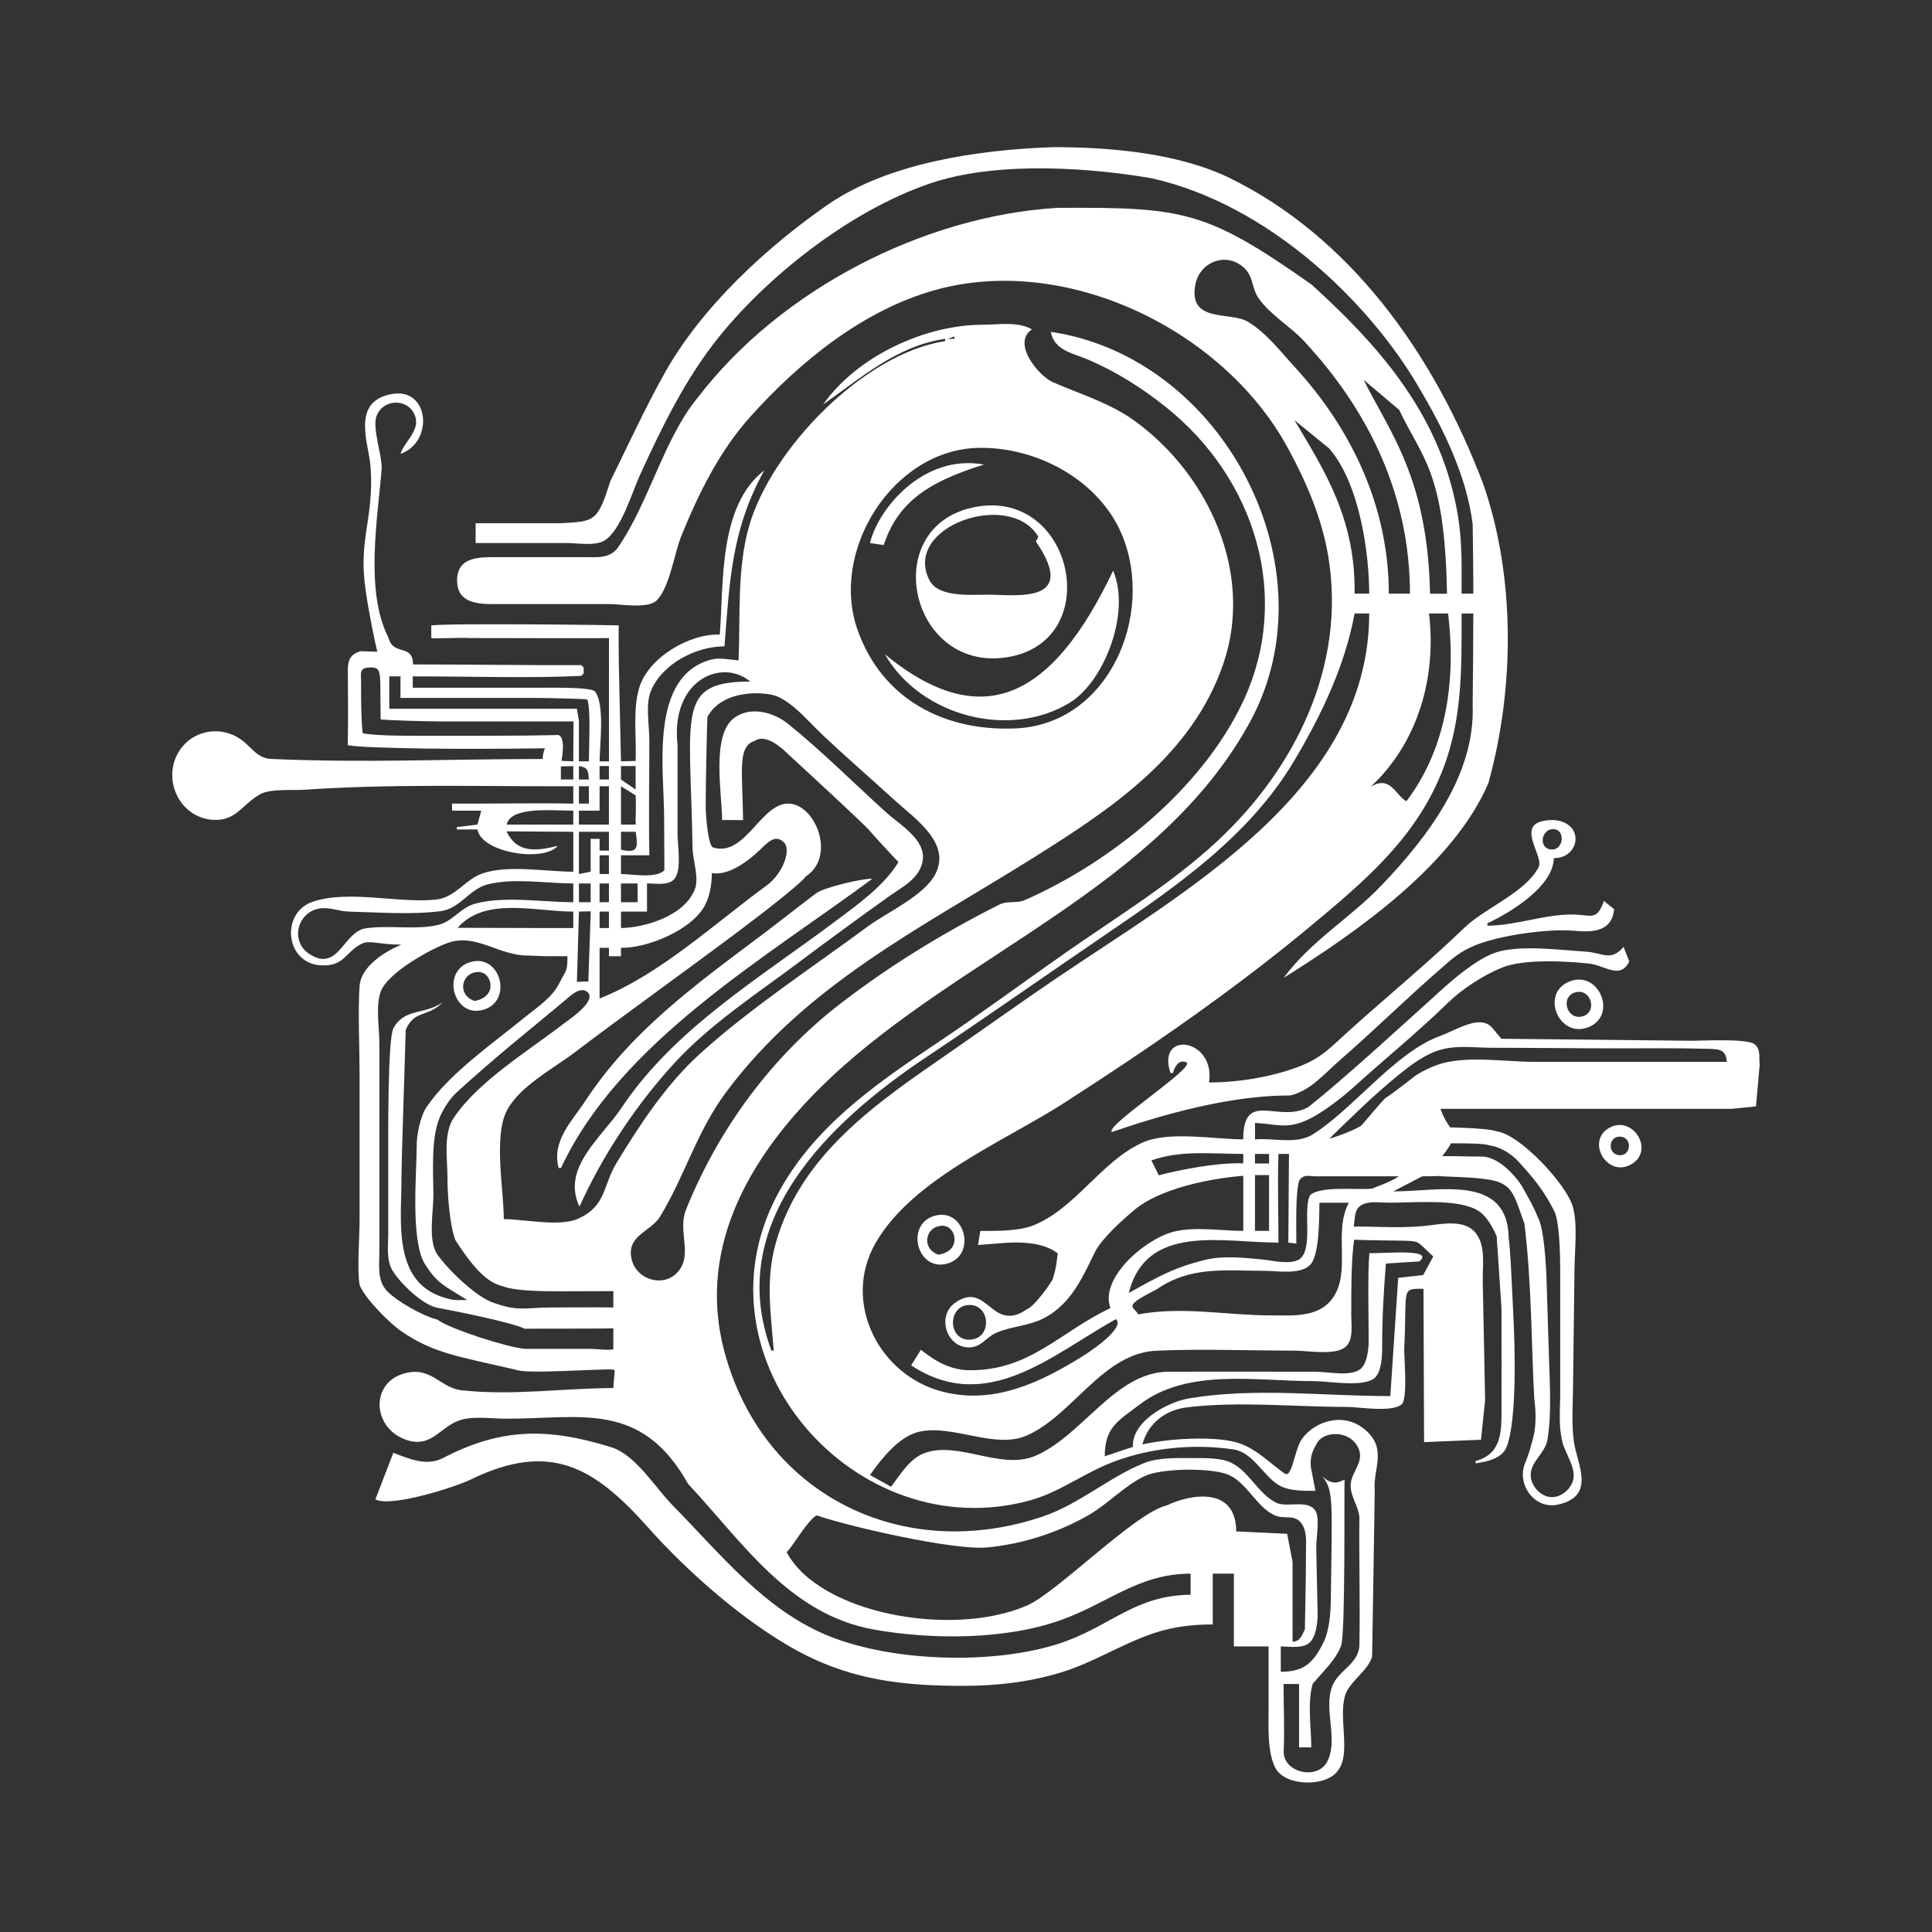 <?xml version="1.0" encoding="UTF-8" standalone="no"?>
<!-- Created with Inkscape (http://www.inkscape.org/) -->

<svg
   width="512"
   height="512"
   viewBox="0 0 135.467 135.467"
   version="1.1"
   id="svg5"
   xml:space="preserve"
   inkscape:version="1.2.2 (732a01da63, 2022-12-09, custom)"
   sodipodi:docname="icon.svg"
   inkscape:export-filename="../db161e52/logo.png"
   inkscape:export-xdpi="5.6199999"
   inkscape:export-ydpi="5.6199999"
   xmlns:inkscape="http://www.inkscape.org/namespaces/inkscape"
   xmlns:sodipodi="http://sodipodi.sourceforge.net/DTD/sodipodi-0.dtd"
   xmlns="http://www.w3.org/2000/svg"
   xmlns:svg="http://www.w3.org/2000/svg"><rect x="0" y="0" width="135.467" height="135.467" fill="#333333" stroke="none"/><sodipodi:namedview
     id="namedview7"
     pagecolor="#ffffff"
     bordercolor="#666666"
     borderopacity="1.0"
     inkscape:showpageshadow="2"
     inkscape:pageopacity="0.0"
     inkscape:pagecheckerboard="0"
     inkscape:deskcolor="#d1d1d1"
     inkscape:document-units="mm"
     showgrid="false"
     inkscape:zoom="1.4142136"
     inkscape:cx="125.86501"
     inkscape:cy="237.94143"
     inkscape:window-width="1869"
     inkscape:window-height="1016"
     inkscape:window-x="1011"
     inkscape:window-y="27"
     inkscape:window-maximized="1"
     inkscape:current-layer="layer1" /><defs
     id="defs2" /><g
     inkscape:label="Layer 1"
     inkscape:groupmode="layer"
     id="layer1"><path
       style="fill:#ffffff;stroke:none;stroke-width:0.165"
       d="m 33.35,36.689 v 1.388 h 6.42 c 0.744,0 1.935,0.222 2.599,-0.169 1.17,-0.691 1.951,-3.4 2.504,-4.604 1.56,-3.4 3.203,-6.79 5.564,-9.712 3.639,-4.502 9.589,-9.091 15.176,-10.859 4.651,-1.439 10.94,-0.955 15.144,-0.233 8.215,1.845 15.216,8.69 18.665,14.549 1.746,2.935 3.418,6.291 3.838,9.712 0.021,1.961 0.047,2.925 0.047,4.867 h -0.823 c 0,-2.602 0.061,-4.3 -0.532,-6.843 -1.444,-6.182 -5.439,-10.714 -10.002,-14.842 -7.403,-5.21 -8.967,-5.417 -17.811,-5.368 -9.334,0.562 -19.387,5.694 -25.209,13.297 -2.352,2.825 -3.426,7.361 -5.596,10.513 -0.555,0.807 -1.544,0.68 -2.411,0.68 h -6.09 c -1.245,0 -2.784,-0.032 -2.784,1.646 0,1.481 1.287,1.646 2.455,1.646 h 8.23 c 0.804,0 2.714,0.35 3.318,-0.264 0.913,-0.928 1.224,-3.292 1.719,-4.51 1.223,-3.003 2.68,-5.965 4.867,-8.395 3.422,-3.803 7.805,-7.384 12.811,-8.818 9.21,-2.639 20.262,2.693 24.804,10.958 1.327,2.415 2.443,5.003 2.89,7.736 1.24,7.583 -2.296,14.797 -7.777,19.902 -3.235,3.013 -7.089,5.342 -10.699,7.87 -3.019,2.114 -5.987,4.311 -9.053,6.356 -4.342,2.896 -8.655,5.908 -11.14,10.644 -6.062,11.553 5.552,24.706 17.725,21.373 1.997,-0.547 3.558,-1.742 5.432,-2.532 2.685,-1.131 5.98,-1.492 8.889,-1.04 1.329,0.207 2.044,1.818 3.127,2.487 0.707,0.437 1.791,0.409 2.587,0.409 l -0.695,-3.601 c -0.722,-0.213 -0.829,2.833 -1.465,2.387 -1.02,-0.715 -1.855,-1.619 -3.061,-2.079 -1.634,-0.624 -5.228,-0.359 -6.913,0.043 0.398,-1.473 1.591,-2.416 3.127,-2.603 3.622,-0.441 7.543,-0.03 11.193,-0.03 0.9,0 3.126,0.405 3.851,-0.169 0.464,-0.368 0.164,-3.412 0.19,-3.93 0.215,-4.184 -0.288,-4.21 1.35,-4.181 l 0.041,10.75 3.993,-0.169 0.287,-2.794 -0.165,-8.23 v -0.329 c 0,-1.062 0.204,-2.397 -0.586,-3.246 -0.726,-0.781 -2.089,-0.569 -3.036,-0.445 -1.877,0.246 -3.537,0.093 -5.429,0.093 0.113,-0.568 0.007,-1.187 0.54,-1.5 0.526,-0.309 1.341,-0.169 1.926,-0.169 1.514,0 3.954,-0.2 5.432,0.217 0.934,0.264 1.435,0.617 2.141,2.153 l 0.828,0.061 c -0.092,-4.456 -4.88,-3.223 -8.09,-3.223 l 2.028,-1.06 c 0.694,0.011 1.328,-0.048 1.359,0 5.003,0.191 4.724,0.261 5.808,3.325 0.516,4.107 0.503,9.093 0.692,12.305 0.122,0.82 0.139,1.91 -0.081,2.715 -0.211,0.773 -0.272,1.044 -0.568,1.779 -0.6,1.486 0.665,3.252 2.303,2.897 2.713,-0.587 1.344,-2.854 1.126,-4.392 -0.173,-1.218 -0.082,-2.379 -0.065,-3.779 l 0.105,-8.44 c 0.016,-1.284 0.228,-3.02 -0.115,-4.264 -0.429,-1.562 -3.697,-5.079 -5.331,-5.296 -0.763,-0.281 -4.047,-0.296 -4.852,-0.296 l -0.483,1.17 c 0.712,0 4.166,-0.137 4.841,0.113 0.855,0.127 1.606,0.677 2.054,1.172 0.82,0.915 1.776,1.966 2.542,3.595 0.356,1.18 0.342,3.456 0.342,4.681 v 7.901 c 0,1.229 -0.138,2.269 0.159,3.463 0.179,0.722 0.857,1.664 0.781,2.462 -0.071,0.737 -0.849,1.436 -1.599,1.382 -0.744,-0.054 -1.411,-0.808 -1.411,-1.546 0,-0.951 1.013,-1.526 1.173,-2.469 0.292,-1.714 0.17,-3.851 0.114,-5.614 l -0.176,-5.604 c -0.029,-0.941 -0.157,-3.314 -0.527,-4.201 -0.456,-1.095 -0.579,-1.238 -1.155,-2.288 -0.024,-0.109 -1.38,-2.144 -2.863,-2.154 -1.606,-0.011 -1.192,-0.03 -2.763,-0.03 1.465,-1.904 0.514,-1.478 -0.129,-3.317 h 16.296 4.115 l 1.711,-0.169 0.264,-2.958 -0.023,-0.165 c -0.005,-0.447 0.047,-0.986 -0.382,-1.264 -0.591,-0.383 -3.7,-0.217 -4.369,-0.217 l -13.344,-0.141 -0.613,-0.737 c -0.848,-1.02 -2.451,0.091 -3.712,0.554 -3.214,1.18 -6.273,5.373 -9.099,7.007 -1.199,0.547 -2.552,0.129 -3.849,0.23 v -1.152 c 1.353,0.058 2.091,0.419 3.402,-0.094 1.125,-0.44 2.663,-1.644 3.537,-2.435 2.161,-1.956 4.473,-3.83 6.558,-5.866 1.013,-0.989 2.499,-1.96 3.82,-2.495 1.525,-0.617 4.447,-0.461 6.076,-0.286 1.159,0.124 2.212,1.151 2.851,-0.144 l -0.402,-1.026 c -0.886,1.057 -1.49,0.406 -2.634,0.336 -1.76,-0.106 -4.765,-0.515 -6.42,0.092 -1.259,0.462 -2.78,1.744 -3.752,2.623 -2.766,2.503 -6.738,6.153 -9.306,8.19 -2.093,1.156 -4.554,-1.271 -4.554,2.256 -2.015,0 -5.23,-0.61 -7.078,0.233 -2.885,1.316 -4.689,4.608 -7.618,5.79 -1.061,0.428 -2.607,0.397 -3.739,0.397 l -0.165,0.988 2.076,-0.161 c 1.888,-0.085 2.827,0.245 3.521,0.742 -0.078,0.438 -0.051,0.818 -0.353,1.813 -0.184,0.364 -1.28,1.893 -1.781,2.091 -2.547,1.776 -2.786,-2.07 -5.091,-0.415 -1.258,0.903 -0.597,3.092 0.97,3.111 0.887,0.011 1.209,-0.7 1.92,-1.017 1.113,-0.496 2.36,-0.463 3.511,-1.113 1.878,-1.061 2.648,-2.999 3.443,-4.581 0.475,-0.945 1.962,-2.269 2.757,-2.934 2.066,-1.728 6.448,-2.462 9.261,-2.462 -0.191,-1.662 -6.394,-0.286 -7.552,0.039 l -0.523,-1.045 c 2.061,-0.735 4.264,-0.454 6.442,-0.454 v 5.397 c -1.518,0 -3.472,-0.33 -4.938,0.071 -2.041,0.558 -5.148,3.282 -4.376,5.342 -3.564,1.686 -5.606,4.353 -9.816,4.358 -1.429,0.002 -2.495,-0.659 -3.475,-1.434 l -0.682,1.09 c 5.307,3.497 9.848,-0.729 14.356,-3.239 0.625,0.533 -1.32,1.971 -2.374,2.625 -2.915,1.81 -6.175,3.384 -9.764,2.465 -4.499,-1.151 -7.102,-6.3 -4.697,-10.456 2.601,-4.495 9.006,-7.088 13.256,-9.826 6.071,-3.91 11.901,-7.917 17.448,-12.547 3.512,-2.931 6.845,-5.764 8.747,-10.054 1.701,-3.836 1.623,-7.582 1.623,-11.687 h 0.823 c 0,2.157 -0.026,4.184 -0.047,6.42 0.195,4.89 -3.18,9.281 -6.372,12.625 -2.239,2.345 -4.945,3.878 -6.878,6.504 5.196,-3.249 11.919,-7.962 14.356,-13.662 1.899,-6.867 1.833,-14.638 -0.355,-20.94 -3.579,-9.447 -9.501,-17.399 -17.752,-21.465 -3.67,-1.786 -8.44,-2.18 -12.416,-2.18 -5.383,0.187 -11.492,1.131 -15.673,3.946 -4.346,2.995 -8.956,7.225 -11.58,11.926 -1.373,2.46 -2.56,5.043 -3.803,7.572 -0.895,2.872 -1.121,2.793 -3.51,2.928 h -5.926 m 65.512,4.938 h -1.481 c -6.22e-4,-6.001 -2.545,-11.48 -6.598,-15.896 -0.995,-1.084 -1.998,-2.4 -3.278,-3.169 -1.245,-0.748 -4.187,0.124 -3.692,-2.592 0.272,-1.49 1.924,-2.275 3.196,-1.374 0.944,0.668 0.682,1.517 1.254,2.334 0.792,1.131 2.227,1.968 3.178,2.991 4.622,4.971 7.422,10.923 7.422,17.707 M 57.711,28.365 c 2.691,-1.888 5.158,-4.107 8.559,-4.609 v 0.165 c -5.722,0.857 -12.225,7.6 -13.756,13.004 -0.847,2.99 -0.597,6.307 -0.729,9.382 -0.659,-0.052 -1.321,-0.23 -1.975,-0.045 -4.303,1.214 -3.244,7.718 -3.244,11.039 0,0.867 0.024,3.033 0.018,3.721 -0.599,0.599 -2.252,0.264 -3.042,0.264 v -1.317 h 1.989 c -0.054,-2.671 0,-5.372 0,-8.066 0,-0.996 -0.28,-2.498 0.099,-3.429 0.804,-1.972 3.223,-3.155 5.168,-3.155 0.365,-4.629 0.496,-8.195 2.798,-12.345 -3.226,2.492 -2.842,7.901 -3.127,11.522 -2.069,-0.087 -5.033,1.58 -5.667,3.786 -0.442,1.538 -0.163,3.461 -0.232,5.072 l -1.028,0.031 -0.151,-6.749 c 0,-0.905 -0.034,-2.344 0,-2.782 -0.216,-0.028 -11.789,-0.172 -13.152,0 v 0.883 c 0.206,0.061 2.128,-0.046 2.632,0 0.923,0 9.56,0.025 9.827,0 0.008,0.366 0,1.972 0,2.722 v 5.926 h -0.655 c 0,-1.075 0.386,-4.051 -0.334,-4.906 C 41.363,48.177 38.987,48.222 38.123,48.222 H 28.941 V 47.425 c 3.975,0 8.508,0.142 11.816,-0.037 l 0.165,-0.165 V 46.801 L 40.757,46.636 c -3.836,0.019 -7.819,-0.047 -11.794,-0.047 -0.017,-1.494 -1.396,-0.554 -1.726,-1.878 -1.695,-3.301 -0.718,-8.569 -0.472,-11.902 3.3e-4,-0.994 -0.667,-2.796 -0.369,-3.619 0.486,-1.342 2.455,-1.26 2.759,0.163 0.193,0.903 -0.807,1.653 -1.074,2.468 2.352,-0.8 2.05,-4.711 -0.658,-4.185 -2.834,0.55 -1.554,3.477 -1.439,5.112 0.258,3.666 -0.9,5.072 -0.336,8.7 0.176,1.305 0.694,3.882 0.814,4.251 -1.087,-0.035 0.011,-0.005 -1.169,-0.039 -0.787,0.22 -0.903,0.701 -0.904,1.337 -6.22e-4,1.669 0.038,3.113 -0.005,5.252 0.673,0.134 2.749,0.189 5.362,0.237 2.967,0.035 5.574,0.021 8.474,-0.018 l 0.917,-0.931 c -2.872,0.071 -6.603,0.055 -9.465,0.055 -1.055,0 -3.192,0.01 -4.241,-0.173 -0.107,-1.016 -0.115,-2.028 -0.112,-3.632 0.001,-0.601 -0.171,-1.006 0.729,-0.987 0.775,0.017 0.581,0.432 0.644,3.648 0.51,0.051 3.107,0.137 4.188,0.137 h 9.333 l -0.017,2.798 -0.827,-0.033 c 0.549,-3.132 -1.317,-1.567 -1.317,-0.131 -6.673,0 -12.358,0.287 -19.023,-0.003 -1.022,-0.044 -1.372,-0.829 -2.141,-1.371 -1.377,-0.973 -3.297,-0.683 -4.261,0.723 -1.336,1.947 -0.104,4.749 2.287,4.916 1.651,0.115 2.074,-1.102 3.32,-1.79 0.74,-0.409 2.25,-0.261 3.099,-0.319 5.997,-0.411 11.949,-0.237 17.994,-0.245 l -5.64e-4,-1.391 0.87,-0.025 V 54.657 h -0.975 l -0.172,0.473 H 40.197 v 1.218 c -2.332,-0.053 -6.308,0.016 -8.507,0 l 0.014,0.494 h 2.042 l -0.267,0.977 -1.446,0.175 v 0.165 h 1.446 c 0.26,1.623 4.604,2.328 5.632,1.152 -1.474,0.351 -2.836,0.565 -3.598,-1.019 l 4.684,0.031 v 2.798 c -1.904,0 -4.546,-0.495 -6.353,0.116 -1.229,0.416 -1.92,1.706 -3.292,1.842 -2.675,0.266 -5.992,-0.682 -8.559,0.125 -2.357,0.74 -2.012,4.335 0.494,4.483 1.745,0.103 1.716,-1.035 3.02,-1.577 0.47,-0.156 1.248,0.126 2.612,0.126 l 0.008,0.004 c -1.211,0.513 -2.817,1.546 -2.914,2.894 -0.123,1.716 0,4.402 0,6.151 V 85.483 c 0,1.345 -0.184,3.423 0,4.608 0.348,0.936 2.1,2.683 2.91,3.24 2.243,1.549 3.96,1.768 8.024,2.705 0.691,0.346 6.111,-0.092 6.857,0 0.144,0.018 0.101,-0.111 0,1.291 -3.516,0.01 -7.127,0.548 -10.643,0.155 -1.395,-0.156 -2.048,-1.502 -3.621,-1.264 -2.849,0.431 -2.758,3.962 -0.165,4.771 1.748,0.545 2.344,-1.048 3.786,-1.442 0.947,-0.259 2.151,-0.071 3.127,-0.071 5.218,0.014 9.464,-1.298 12.755,4.563 3.893,4.18 7.126,9.177 13.069,10.228 4.051,0.716 9.201,0.72 13.102,-0.681 3.316,-1.191 5.433,-3.246 9.068,-3.246 v 1.481 c -3.984,0.033 -5.668,2.294 -9.312,3.452 -4.591,1.459 -11.51,1.243 -15.967,-0.523 -4.552,-1.804 -7.686,-5.795 -11.026,-9.184 -1.219,-1.237 -2.587,-3.529 -4.282,-4.078 -4.596,-1.44 -7.849,-1.327 -11.851,0.756 -1.157,0.576 -2.345,0.052 -3.464,-0.379 l -1.259,3.266 c 1.051,0.588 5.604,-0.851 6.733,-1.413 5.501,-2.661 8.583,-0.862 12.286,3.271 2.957,3.352 7.589,7.43 11.711,9.332 3.456,1.595 6.807,1.887 10.526,1.887 2.283,0 4.544,-0.258 6.758,-0.921 2.339,-0.7 4.32,-2.031 6.626,-2.792 1.334,-0.44 2.69,-0.593 4.074,-0.593 v -3.563 h 1.481 v 5.103 h 2.434 v 4.316 c 0,1.239 -0.108,3.102 0.487,4.224 0.678,1.278 3.568,1.341 4.374,0.167 0.935,-1.185 0.027,-3.644 0.5,-5.254 0.285,-0.971 1.582,-1.703 1.897,-2.725 0.067,-3.418 0.128,-8.13 0.185,-11.656 -0.145,-1.526 0.987,-3.033 -0.849,-4.403 -2.593,-1.935 -6.446,1.744 -3.586,3.11 -0.16,-0.925 0.021,-1.428 0.35,-1.954 0.359,-0.895 2.236,-1.073 2.901,0.192 0.559,1.065 -0.566,1.783 -0.505,2.791 0.046,0.752 0.538,1.367 0.613,2.129 -0.032,2.899 0.058,6.193 0,9.045 -0.113,1.303 -1.471,1.683 -1.907,2.818 -0.619,1.612 0.446,3.72 -0.341,5.266 -0.689,1.355 -3.129,0.782 -3.06,-0.737 0.069,-1.496 -0.009,-3.192 -0.009,-4.694 h 1.087 v 4.444 h 0.858 c 0,-1.374 -0.288,-3.119 0.094,-4.444 0.77,-0.928 1.604,-1.661 1.995,-2.681 0.311,-0.812 0.208,-10.706 0.244,-11.562 0.013,-0.315 -0.563,0.63 -1.56,-0.317 0.799,0.986 0.689,1.684 0.596,8.695 -0.012,0.937 -0.107,2.146 -0.539,3.005 -0.737,1.468 -1.421,2.002 -2.969,2.003 v -1.775 c 0.595,0 1.573,0.171 2.041,-0.287 0.451,-0.441 0.553,-1.478 0.541,-2.047 l -0.096,-4.608 c -0.012,-0.578 0.265,-2.042 -0.051,-2.558 -0.52,-0.851 -2.008,-0.202 -2.764,-0.581 -1.25,-0.625 -1.877,-2.164 -3.127,-2.789 -0.729,-0.365 -1.846,-0.337 -2.64,-0.337 -1.065,0 -2.443,-0.062 -3.45,0.334 -2.419,0.95 -4.556,2.88 -7.114,3.751 -9.834,3.35 -19.695,-1.48 -22.369,-11.618 -1.992,-7.552 2.138,-14.106 7.426,-19.1 9.236,-8.721 23.157,-13.42 29.459,-25.014 5.828,-10.721 -1.81,-25.526 -13.987,-27.324 0.271,1.333 1.538,1.484 2.634,1.954 1.969,0.846 3.761,1.98 5.432,3.314 6.294,5.02 8.888,13.357 5.379,20.739 -2.874,6.048 -9.194,11.168 -15.253,13.834 -0.608,0.267 -1.197,0.02 -1.814,0.33 -3.922,1.974 -7.72,4.299 -11.192,6.987 -4.802,3.717 -8.507,8.792 -10.764,14.403 -0.536,1.333 0.289,2.801 -0.293,3.95 -0.842,1.661 -3.281,1.134 -3.552,-0.658 -0.229,-1.521 1.402,-1.781 2.031,-2.816 1.726,-2.837 2.576,-5.965 4.617,-8.707 C 56.541,69.015 64.572,65.08 72.361,60.203 77.867,56.756 83.61,52.979 85.8,46.472 87.908,40.208 84.769,33.312 79.604,29.543 77.827,28.248 75.82,27.667 73.842,26.807 72.801,26.353 70.919,24.036 72.361,23.098 c -0.959,-0.574 -2.373,-0.331 -3.457,-0.329 -4.087,0.007 -8.823,2.232 -11.193,5.597 m 9.876,-4.938 -0.165,0.165 0.165,-0.165 m -0.658,0.165 v 0.165 h -0.494 l 0.494,-0.165 m -12.016,7.572 -0.494,0.658 0.494,-0.658 m 13.662,0.239 c 4.132,-0.096 8.549,2.277 10.131,6.18 2.248,5.544 -0.946,13.202 -7.497,13.491 -4.937,0.218 -9.341,-1.999 -11.078,-6.907 -1.968,-5.562 2.484,-12.626 8.444,-12.764 m 29.534,-2.665 c 1.631,3.445 3.202,4.323 3.351,12.89 h -1.188 c -0.169,-8.13 -2.819,-11.292 -4.656,-14.997 m -41.691,5.685 -0.329,0.494 0.329,-0.494 m 7.078,5.761 0.955,0.14 c 0.966,-2.833 2.841,-4.357 7.041,-5.644 -4.25,-0.776 -7.425,3.099 -7.997,5.504 M 93.203,31.448 c 2.166,2.505 2.803,7.461 2.803,10.179 H 94.982 C 95.05,36.405 92.928,33.093 90.764,29.459 M 68.575,35.515 C 61.525,36.648 63.661,47.11 70.55,46.093 77.491,45.068 75.362,34.425 68.575,35.515 m 4.058,2.45 c 3.046,4.442 -1.46,3.732 -3.399,3.732 -1.142,0 -3.437,0.21 -4.06,-1.005 -1.939,-3.779 5.659,-6.402 7.634,-3.052 m 5.245,2.367 c -4.253,8.953 -9.185,11.459 -16.007,5.872 2.518,4.357 8.745,5.956 12.949,3.402 2.423,-1.472 4.301,-6.3 3.063,-9.248 m 23.479,2.981 c 0.62,5.149 -0.321,9.744 -2.924,13.168 -0.786,-0.439 -1.111,-1.845 -2.497,-1.021 3.269,-3.052 4.624,-7.587 4.083,-12.147 h 1.339 m -5.532,0 c -0.008,12.46 -13.07,19.547 -22.163,25.735 -2.432,1.655 -4.825,3.368 -7.243,5.042 -5.059,3.503 -10.403,7.078 -12.196,13.337 -0.739,2.582 -0.356,4.965 -0.15,7.572 h -0.165 c -3.358,-9.008 4.062,-16.041 10.864,-20.576 4.259,-2.84 8.444,-5.787 12.675,-8.667 4.915,-3.346 9.984,-6.857 13.094,-12.073 1.954,-3.278 3.581,-6.71 4.26,-10.37 h 1.023 m -67.923,4.41 v 1.515 h 9.547 c 0.856,0 3.282,0.061 3.551,0.105 0.259,0.679 0.11,3.366 0.11,4.339 H 40.592 V 50.521 L 40.448,49.696 H 30.387 27.295 V 47.425 h 0.788 m 24.526,0.363 c -5.22,0.017 -4.203,2.155 -4.05,11.671 0.014,0.857 0.497,2.148 0.142,2.944 -0.788,1.905 -3.654,2.659 -5.159,2.668 v -1.152 h 1.824 v -1.975 c 0.547,0 1.45,0.161 1.876,-0.264 0.597,-0.597 0.264,-2.409 0.264,-3.193 V 52.233 c -0.499,-4.55 3.097,-6.116 5.103,-4.444 M 35.325,85.483 c 0,-2.034 -0.719,-5.746 0.194,-7.572 0.853,-1.706 3.262,-2.972 4.744,-4.094 3.809,-2.884 7.701,-5.653 11.522,-8.519 1.399,-1.049 4.265,-3.24 4.721,-3.848 2.1,-1.378 0.726,-4.902 -1.08,-5.096 -2.033,-0.218 -3.127,3.782 -5.427,3.069 -0.342,-0.106 -0.518,-2.205 -0.518,-2.911 0,-1.788 0.1,-5.977 0.122,-6.252 1.092,-1.967 3.979,-1.754 4.816,-1.46 1.18,0.462 2.223,1.743 3.127,2.603 1.717,1.634 3.516,3.182 5.267,4.78 1.32,1.205 3.879,2.915 2.785,5.077 -0.788,1.558 -3.392,2.696 -4.761,3.708 -3.889,2.876 -8.09,5.618 -11.687,8.856 -2.405,2.164 -4.241,4.958 -5.915,7.708 -0.984,1.618 -0.695,2.977 -2.645,3.899 -1.318,0.623 -3.797,0.052 -5.267,0.052 m 15.308,-27.983 1.472,0.002 c -0.043,-3.469 -0.414,-5.167 0.821,-5.558 0.578,-0.387 1.429,0.027 2.413,1.003 1.834,1.707 3.817,3.499 5.526,5.17 0.312,0.373 1.137,1.279 2.134,2.331 -1.018,1.689 -2.937,3.035 -4.508,4.212 -5.258,3.942 -11.218,7.477 -14.914,13.022 -1.404,2.106 -4.231,4.201 -2.945,6.927 1.61,-3.579 3.998,-7.195 6.736,-10.152 2.495,-2.695 5.769,-4.824 8.696,-7.019 2.066,-1.55 4.154,-3.073 6.255,-4.575 0.958,-0.684 2.209,-1.273 2.385,-2.564 0.197,-1.448 -1.626,-2.486 -2.549,-3.32 -2.295,-2.073 -4.503,-4.298 -6.913,-6.238 -1.004,-0.808 -2.643,-1.253 -3.779,-0.389 -1.607,1.223 -0.83,5.316 -0.83,7.148 M 41.29,54.657 h -0.698 v -0.943 c 0.644,0.107 0.649,0.307 0.698,0.943 m 1.406,-0.943 V 54.657 h -0.655 v -0.943 h 0.655 m 1.873,0 v 1.646 L 43.541,54.657 v -0.943 h 1.028 m -3.279,1.416 v 1.218 h -0.698 v -1.218 h 0.698 m 1.406,0 v 2.688 h -2.104 v -0.977 h 1.45 v -1.711 h 0.655 m 1.873,2.205 c -0.032,0.118 0.025,0.23 0,0.483 h -1.028 v -0.977 c 0,0 0.003,-1.628 0.002,-1.711 l 1.026,0.638 c 0.024,0.304 0.017,1.38 0,1.585 M 40.197,56.842 v 0.977 H 35.53 C 35.814,56.523 38.689,56.842 40.197,56.842 m 1.845,13.168 v -3.551 h 0.655 v 0.588 h 0.845 v -0.588 c 1.816,0.04 4.967,-1.243 5.883,-2.973 0.356,-0.673 0.489,-1.532 0.489,-2.272 0.94,0.174 1.962,-0.455 2.761,-1.086 0.947,-0.747 1.5,-1.729 2.219,-1.127 0.671,0.478 0.012,2.248 -1.133,3.083 -3.658,2.667 -7.489,6.259 -11.718,7.926 m 2.527,-11.687 c 0.164,1.041 0.214,1.554 -1.028,1.252 v -1.252 h 1.028 m 40.207,17.577 c 0.461,-3.101 -3.721,-3.69 -2.704,-0.658 h 0.165 c 0.121,-0.407 0.388,-0.987 0.942,-0.756 0.741,0.309 -5.743,4.467 -5.218,4.89 4.698,-1.626 8.984,-2.577 12.506,-2.565 1.42,-0.328 2.402,-1.535 3.457,-2.452 2.404,-2.088 4.674,-4.331 7.078,-6.42 0.903,-0.784 1.339,-1.209 2.463,-1.667 1.702,-0.694 5.112,-1.172 6.919,-1.009 1.317,0.119 2.622,0.072 2.798,-1.509 l -0.722,-0.582 c -0.486,1.414 -0.882,0.98 -2.121,0.953 -1.971,-0.043 -4.073,0.781 -6.045,0.781 v -0.165 c 1.688,-0.787 4.632,-2.619 4.654,-4.573 1.817,0.031 2.229,-2.47 0.014,-2.668 -3.066,-0.031 -0.661,2.461 -1.076,3.291 -0.885,1.767 -3.771,2.877 -5.191,4.245 -2.658,2.562 -5.47,4.856 -8.207,7.332 -1.231,1.113 -1.853,1.829 -3.436,2.431 -1.896,0.721 -4.253,1.101 -6.274,1.101 M 108.897,58.136 c 0.903,0 0.751,1.526 -0.152,1.427 -0.885,-0.097 -0.681,-1.427 0.152,-1.427 m -66.2,0.187 v 1.317 H 42.042 V 58.817 h -0.627 v 2.304 l -0.823,0.165 v -2.963 h 2.104 m 0,1.646 v 1.317 h -0.655 v -1.317 h 0.655 m -3.527,21.928 h 0.165 c 4.122,-8.817 14.278,-14.686 21.834,-20.282 -0.68,-0.034 -3.399,0.612 -3.927,1.009 -1.328,0.996 -2.623,2.033 -3.95,3.028 -4.615,3.461 -9.095,6.709 -12.289,11.6 -0.835,1.279 -2.35,2.745 -1.832,4.644 M 40.197,61.944 v 1.317 c -2.134,0 -4.781,-0.45 -6.847,0.092 -1.091,0.286 -1.579,1.263 -2.668,1.51 -1.587,0.359 -3.463,-0.019 -5.067,0.234 -1.541,0.243 -1.898,3.131 -3.934,1.785 -1.324,-0.875 -0.865,-2.841 0.642,-3.167 0.704,-0.152 1.429,0.185 2.139,0.203 2.074,0.054 4.362,0.232 6.42,-0.028 1.372,-0.174 2.016,-1.54 3.292,-1.874 1.814,-0.475 4.15,-0.071 6.024,-0.071 m 1.218,0 v 1.317 h -0.823 v -1.317 h 0.823 m 1.281,0 v 1.317 h -0.655 v -1.317 h 0.655 m 2.011,0 v 1.317 h -1.166 v -1.317 h 1.166 m 68.146,1.481 0.165,0.165 -0.165,-0.165 M 40.197,63.919 v 1.152 h -2.238 l -5.869,-0.016 c 1.924,-2.201 5.424,-1.136 8.108,-1.136 m 1.218,0.165 -0.164,4.736 -0.799,0.024 0.14,-4.924 0.823,-0.022 m 1.281,0.022 v 1.152 h -0.655 v -1.152 h 0.655 m -4.464,3.127 c 0,0 0.888,-0.009 1.555,0 0,1.122 -0.078,0.916 -0.592,1.932 -0.499,0.987 -1.533,1.644 -2.368,2.328 -2.231,1.829 -5.274,3.911 -6.908,6.302 -0.455,0.667 -0.702,1.957 -0.702,2.723 0,1.903 -0.448,6.661 0.573,8.294 0.871,1.393 1.368,1.519 2.966,2.525 -0.835,0 -0.858,0.069 -1.663,-0.183 -3.586,-1.124 -2.944,-5.351 -2.944,-8.294 0,-1.417 0.27,-9.149 0.297,-10.466 0.624,-1.426 1.492,-0.825 2.601,-1.931 -1.337,0.914 -2.67,0.388 -3.461,1.82 -0.411,0.743 -0.363,7.79 -0.363,8.612 v 5.761 c 0,0.844 -0.154,1.878 0.306,2.631 0.542,0.889 2.108,2.408 3.151,2.599 0.984,0.179 5.194,1.008 6.112,1.468 0.175,-0.013 5.329,0.008 6.212,-0.032 v 0 c 0,0.894 0.002,1.242 0,1.442 -0.001,0.146 -1.197,-1.7e-4 -1.67,0 -1.436,4.91e-4 -3.357,0.002 -4.555,0 C 35.478,94.449 31.537,93.175 30.661,92.526 29.651,92.272 27.828,91.255 27.132,90.516 26.431,89.77 26.601,88.736 26.601,87.787 V 81.368 73.137 c 0,-1.076 -0.276,-2.604 0.099,-3.621 0.473,-1.282 3.445,-2.97 4.733,-3.413 1.952,-0.672 3.511,0.897 5.576,0.897 m 73.049,1.815 c -2.093,0.821 -0.755,4.024 1.312,3.212 2.069,-0.812 0.761,-4.025 -1.312,-3.212 m 0.421,0.761 c 1.094,-0.282 1.56,1.41 0.469,1.691 -1.104,0.284 -1.576,-1.406 -0.469,-1.691 M 43.005,91.677 c -0.473,-0.021 -3.966,-0.003 -4.378,0 -1.937,0.015 -2.308,0.301 -4.125,-0.368 -1.184,-0.436 -3.146,-2.332 -3.851,-3.372 -0.65,-0.959 -0.264,-2.981 -0.264,-4.1 0,-1.605 -0.182,-3.957 0.427,-5.445 0.261,-0.638 0.725,-1.363 1.219,-1.81 1.292,-1.17 2.61,-2.316 3.95,-3.431 1.205,-1.002 2.422,-1.989 3.621,-2.997 0.341,-0.286 1.045,-0.997 1.543,-0.626 0.831,0.618 -1.33,2.02 -1.708,2.312 -2.422,1.873 -5.934,3.995 -7.639,6.565 -0.727,1.095 -0.426,2.866 -0.426,4.114 0,1.167 0.142,3.319 0.549,4.421 2.055,3.237 2.98,3.105 3.718,3.368 1.585,0.309 3.043,0.223 7.365,0.223 M 121.084,74.454 h -13.498 c -1.985,0 -4.497,-0.413 -6.42,0.092 -0.798,0.209 -1.694,0.712 -1.988,0.925 -0.229,0.197 -1.72,1.345 -2.006,1.497 -0.234,0.185 -1.603,1.84 -1.715,1.948 -0.301,0.236 -1.588,0.758 -2.244,0.919 1.596,-1.547 3.104,-3.042 4.825,-4.444 0.731,-0.595 1.598,-1.251 2.481,-1.618 1.336,-0.555 2.711,-0.306 4.103,-0.306 2.962,1.62e-4 5.853,0.041 8.802,0.041 2.011,0 4.16,-0.026 6.17,0.028 0.887,0.024 1.416,-0.014 1.488,0.919 m -8.221,4.614 c -1.677,0.904 -0.214,3.492 1.465,2.6 1.753,-0.932 0.198,-3.496 -1.465,-2.6 m 0.679,1.93 c -0.865,-0.073 -0.777,-1.385 0.108,-1.297 0.832,0.083 0.712,1.366 -0.108,1.297 m -24.556,-0.089 v 0.671 h -0.988 v -0.671 h 0.988 m 1.396,0 c 0.012,0.149 -0.003,0.204 -0.003,0.204 l -0.042,6.016 0.562,0.065 c 0,-1.092 -0.074,-3.686 0.212,-4.448 0.349,-0.44 0.676,-0.266 1.166,-0.266 h 3.949 1.854 c -0.677,0.463 -1.667,0.745 -1.837,0.855 -0.945,0.136 -3.604,-0.22 -4.375,0.46 -0.553,0.987 0.278,3.853 -0.795,4.529 -0.718,0.366 -1.827,0.057 -2.581,-0.015 -1.257,-0.12 -2.723,-0.277 -3.95,0.019 -2.295,0.554 -3.49,1.284 -5.391,2.327 1.227,-4.911 6.607,-3.526 10.493,-3.526 0,-1.925 -0.071,-4.31 0,-6.22 m -0.658,1.481 v 3.915 h -0.988 v -3.915 h 0.988 m 5.597,1.94 c -1.124,2.058 0.195,4.879 -1.157,6.718 -0.999,1.359 -2.796,1.183 -4.275,1.183 -3.196,0 -6.193,-0.655 -9.339,-0.071 -0.307,-0.581 -1.185,-0.505 1.273,-1.743 2.393,-1.657 4.759,-1.313 7.572,-1.313 0.907,0 2.503,0.296 3.207,-0.414 0.675,-0.679 0.631,-3.38 0.652,-4.358 l 2.067,-0.001 m 1.078,2.618 c 3.491,0.085 3.537,-0.048 4.004,0.362 l 0.834,0.791 -0.71,1.302 -1.749,0.194 -0.552,8.292 c -4.69,0 -9.477,-0.615 -14.098,0.157 -1.541,0.257 -4.051,1.63 -3.95,3.403 l -1.975,0.658 c 0,-2.031 0.918,-2.469 2.469,-3.643 3.363,-2.546 8.114,-1.625 12.181,-1.625 1.038,0 3.336,0.431 4.208,-0.169 0.595,-0.409 0.595,-1.77 0.595,-2.387 0,-1.989 0.104,-3.709 0.26,-5.688 l 2.343,-0.15 c 1.137,-0.947 -2.623,-0.527 -3.501,-0.584 -0.132,1.483 -0.049,4.636 -0.049,6.17 0,0.534 -0.1,1.573 -0.575,1.957 -0.687,0.556 -2.262,0.193 -3.119,0.193 -3.457,0 -6.914,-0.017 -10.37,1.62e-4 -3.725,0.018 -6.092,4.597 -9.382,5.924 -2.402,0.968 -5.373,-1.109 -7.736,-0.206 -0.996,0.381 -1.696,1.526 -2.304,2.347 l -1.481,-0.823 c 0.799,-1.134 2.033,-2.717 3.457,-3.039 2.357,-0.533 5.318,1.267 7.572,0.254 3.216,-1.445 5.313,-5.767 9.053,-5.932 3.224,-0.142 6.484,-0.006 9.712,-0.006 0.901,0 2.83,0.361 3.55,-0.264 0.573,-0.498 0.401,-1.531 0.401,-2.205 0,-1.621 -0.012,-3.784 0.199,-5.307 m -27.03,4.576 c 1.587,-0.077 1.677,2.473 4.98e-4,2.431 -1.469,-0.037 -1.453,-2.36 -4.98e-4,-2.431 m 37.365,0.237 c 0,2.524 0.012,5.048 -1.7e-4,7.572 -0.007,1.46 -0.235,2.716 -1.81,3.127 v 0.165 c 0.79,-0.109 1.854,-0.341 2.17,-1.152 0.741,-1.903 0.577,-7.062 0.477,-9.095 -0.269,-5.497 -0.27,-7.708 -1.201,-6.066 m -32.062,14.338 0.658,0.658 -0.658,-0.658 m 17.777,14.485 v -5.597 l -0.382,-1.971 -3.569,-0.169 c -0.009,-3.109 -3.079,-2.671 -4.874,-1.822 -2.207,0.509 -7.708,6.129 -9.817,7.031 -5.327,2.278 -14.581,0.524 -16.832,-3.756 0.407,-0.357 1.496,-2.285 2.107,-2.575 2.225,0.77 9.618,2.474 11.968,2.247 2.463,-0.238 4.933,-1.029 7.078,-2.256 1.381,-0.79 2.518,-2.066 3.95,-2.746 1.17,-0.556 4.54,-0.588 5.761,-0.138 1.366,0.504 2.004,2.215 3.292,2.859 0.754,0.377 1.525,-0.144 2.02,0.716 0.32,0.556 0.237,1.311 0.237,1.926 1.61e-4,1.573 -0.063,4.799 -0.076,5.384 -0.227,0.502 -0.386,0.852 -0.864,0.867 M 65.512,85.255 c -2.085,0.622 -1.178,3.968 0.935,3.337 2.085,-0.622 1.178,-3.968 -0.935,-3.337 m 0.757,0.723 c 0.726,0.093 1.194,1.703 -0.458,2 -1.295,-0.436 -0.915,-2.129 0.401,-2.029 M 32.975,67.461 c -2.085,0.622 -1.178,3.968 0.935,3.337 2.085,-0.622 1.178,-3.968 -0.935,-3.337 m 0.757,0.723 c 0.726,0.093 1.194,1.703 -0.458,2 -1.295,-0.436 -0.915,-2.129 0.401,-2.029"
       id="path3412"
       sodipodi:nodetypes="ccsccccccccccccccssscscccccccccccccsccccccssscccccccccssscccccccccccsscccccccsscccscssccsccccccccscscccccsccccccccccssccccccccccsccccccccccccccccccccccccccccccccccsscccccccccccsccccsccccsccscccccscccsccccccccccccccccccccccsccscsccccccscccccccccccccccccccccccccccccssscccscccccccscccccsccccccsscccccccsscsccccccccccssccccccscsccccsssccsccccccccccccccccccccccccccccccccccccccccccccccccccccccccccsccccsccccccccccccccsccccsccccccccccsccccccscccscsccsscccccccccccccccccccccccccccccccccccccccccccccccccccccccccccccccccccccccccccccccccccscccccscccccccccccccscccccccccccccccccccsscccccccccscccccccccccccccccccccccccccccccccccccccsscccscccsscccccsscccscsccccccccccsccscccscccsccccsccccccccssccsccscccccccccccscccccssccccccccccsccscccccccccccccscscccscscccccsccscscccccccccscccccccccccccccccsccccscccccscccc" /></g></svg>
